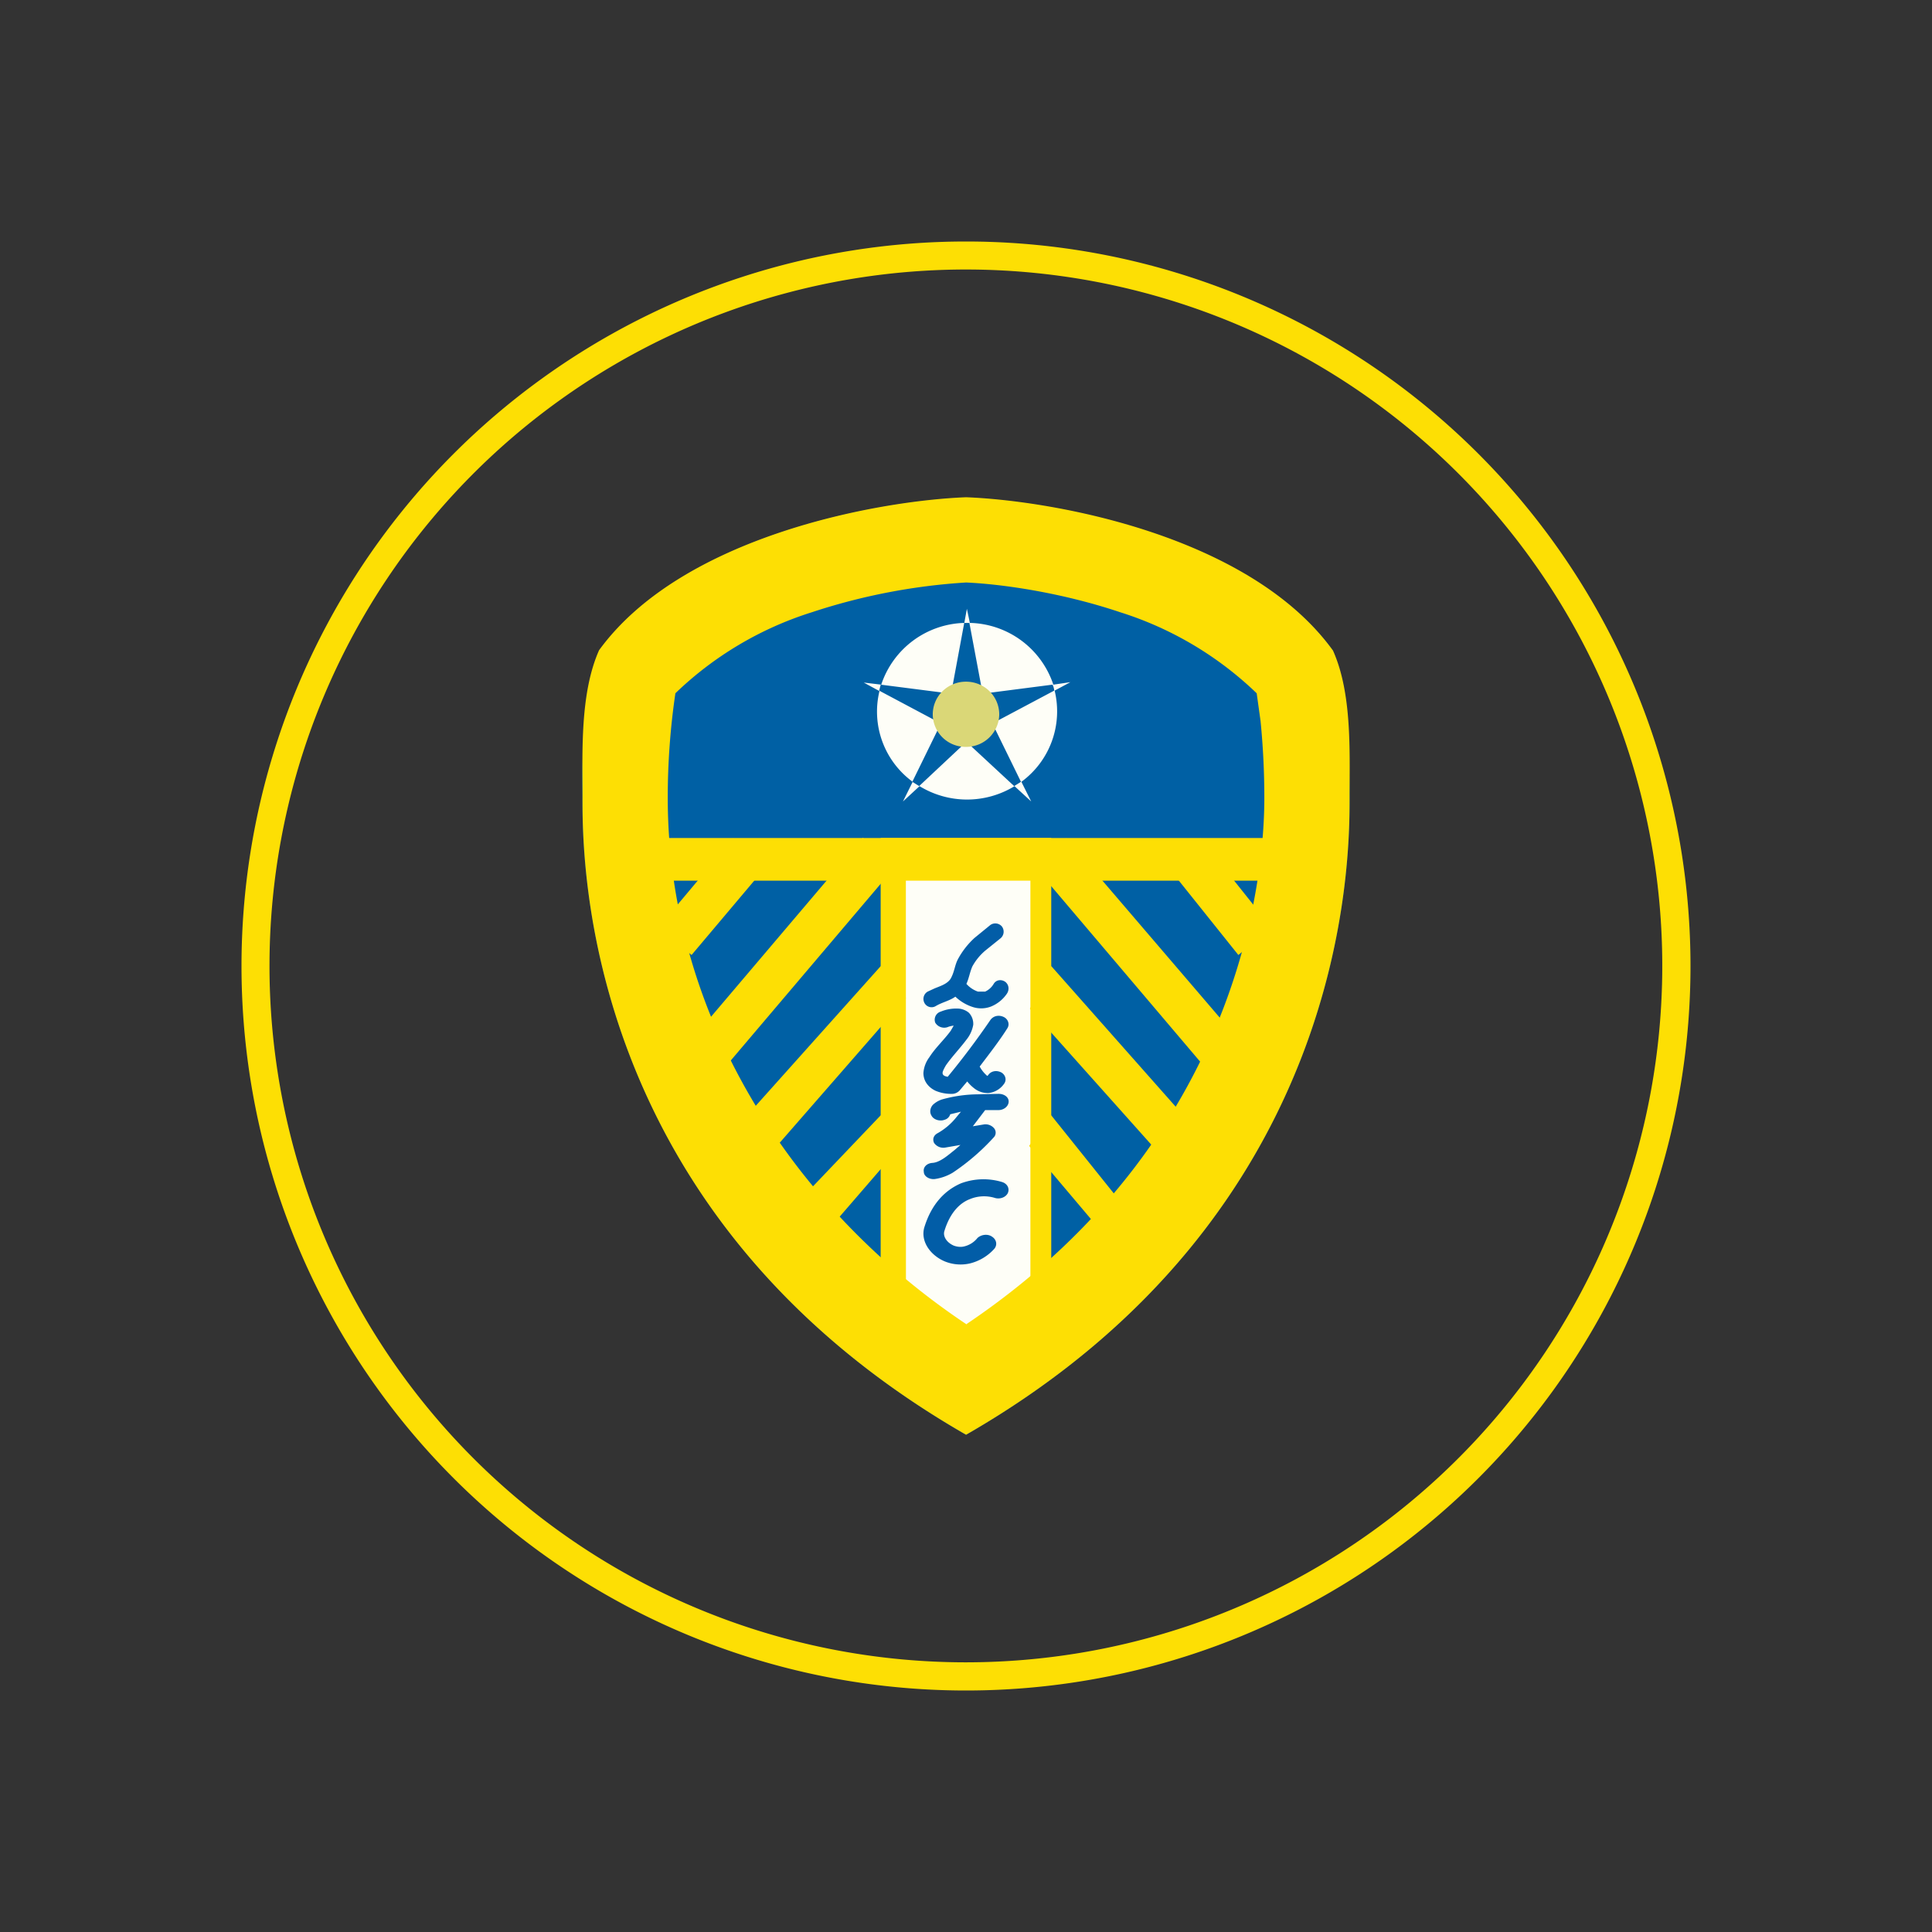<svg xmlns="http://www.w3.org/2000/svg" width="24" height="24" fill="none" viewBox="0 0 24 24">
    <rect x="0" y="0" width="24" height="24" fill="#333333" stroke="none"/>
    <path fill="#FDDF04" fill-rule="evenodd" d="M12 21a9 9 0 1 0 0-18 9 9 0 0 0 0 18m0-.35a8.652 8.652 0 0 0 7.992-11.96A8.651 8.651 0 1 0 12 20.65" clip-rule="evenodd"/>
    <path fill="#0060A4" d="M7.235 9.909c0 .767-.005 5.172 4.765 7.914 4.77-2.742 4.765-7.147 4.765-7.914v-.027c0-.667-.08-1.509-.207-1.8-1.032-1.419-3.468-1.858-4.558-1.9-1.09.042-3.526.476-4.558 1.906a6.3 6.3 0 0 0-.207 1.794z"/>
    <path fill="#FDDF04" d="M10.94 10.41h2.119v6.354H10.94z"/>
    <path fill="#FEFEF7" d="M11.253 10.666H12.8v6.024h-1.546z"/>
    <path fill="#FDDF04" d="m9.528 10.752-.937 1.111-.419-.333.937-1.117zm4.966 0 .889 1.111.418-.333-.89-1.117zm-3.304 3.483-1.043 1.207-.392-.344 1.186-1.244zm1.594 0 1.016 1.202.318-.26-1.06-1.323zm-1.647-3.488-2.223 2.62-.419-.339 2.224-2.62.423.339zm1.7 0 2.223 2.62.423-.339-2.239-2.615-.413.339zm-1.583 1.651-1.88 2.155-.413-.339 1.98-2.213zm1.54.133 1.81 2.027.408-.35-1.953-2.207z"/>
    <path fill="#FDDF04" d="M8.294 10.41h7.412v.53H8.294z"/>
    <path fill="#FEFEF7" fill-rule="evenodd" d="m12.048 7.738-.037-.175-.032.175a1.12 1.12 0 0 0-1.032.767l-.217-.026.195.106a1.08 1.08 0 0 0 .413 1.127l-.121.244.206-.19a1.13 1.13 0 0 0 1.18 0l.207.19-.122-.244a1.085 1.085 0 0 0 .413-1.133l.196-.105-.212.031a1.12 1.12 0 0 0-1.037-.767m0 0h-.07l-.163.879-.874-.112-.02.074.767.408-.355.725.085.053.587-.55.593.55.085-.053-.355-.725.768-.408a.2.2 0 0 0-.021-.074l-.868.112-.165-.88z" clip-rule="evenodd"/>
    <path fill="#DAD777" d="M12.413 8.876a.41.41 0 0 1-.413.402.407.407 0 0 1-.413-.402c0-.228.185-.408.413-.408s.413.18.413.408"/>
    <path fill="#FDDF04" fill-rule="evenodd" d="M12 16.447c-2.202-1.472-3.705-3.875-3.705-6.538q0-.652.095-1.297a4.3 4.3 0 0 1 1.694-1.006 7.6 7.6 0 0 1 1.917-.37c.45.02 1.19.126 1.916.37.635.2 1.214.544 1.694 1.006l.048.344q.047.476.047.953v.005c0 .651-.121 4.13-3.705 6.538zm4.765-6.538c0 .767.005 5.172-4.764 7.914-4.776-2.742-4.765-7.147-4.765-7.914 0-.572-.032-1.297.206-1.832 1.033-1.419 3.468-1.858 4.559-1.9 1.09.042 3.525.476 4.558 1.905.238.53.206 1.255.206 1.827" clip-rule="evenodd"/>
    <path fill="#025DA7" d="M12.238 13.79h.165c.068 0 .127-.048.127-.107 0-.053-.053-.095-.127-.095l-.255.006a1.7 1.7 0 0 0-.444.063.3.3 0 0 0-.117.069c-.032.037-.042.09-.016.132.027.053.106.074.16.053a.1.1 0 0 0 .073-.069l.133-.032-.053.064a.8.8 0 0 1-.233.201c-.053.027-.07.074-.048.122a.14.14 0 0 0 .143.058l.185-.032-.074.064c-.069.053-.175.153-.275.159-.069.005-.117.053-.106.111 0 .053.063.095.132.09a.6.6 0 0 0 .228-.08q.284-.19.514-.444a.085.085 0 0 0 0-.106.14.14 0 0 0-.133-.048l-.132.022zm-.301.91a.8.8 0 0 1 .513-.016c.064.021.095.08.069.138-.027.053-.1.079-.164.058a.46.46 0 0 0-.307.016c-.111.042-.244.153-.318.402-.016.064.032.138.117.175.042.016.09.021.132.01a.3.3 0 0 0 .164-.105c.048-.043.127-.053.18-.016.058.037.069.105.027.153a.6.6 0 0 1-.302.18.52.52 0 0 1-.313-.026c-.174-.074-.301-.244-.254-.418.09-.297.26-.466.456-.551m.508-3.192a.107.107 0 0 1-.016.148l-.19.153a.7.7 0 0 0-.16.196c-.031.07-.042.148-.074.217a.34.34 0 0 0 .143.096h.09a.24.24 0 0 0 .106-.096c.032-.053.096-.058.143-.026.048.037.053.1.021.148a.44.44 0 0 1-.196.159.34.34 0 0 1-.217.01.56.56 0 0 1-.227-.132c-.075.053-.164.069-.244.117a.1.1 0 0 1-.117-.01.105.105 0 0 1 .017-.17l.08-.037c.073-.032.18-.059.216-.144.037-.074.043-.153.08-.222a1 1 0 0 1 .206-.264l.196-.16a.107.107 0 0 1 .143.017m-.667 1.249a.13.13 0 0 1-.16-.053.105.105 0 0 1 .07-.138.5.5 0 0 1 .212-.037c.037 0 .095.016.137.053a.2.2 0 0 1 .053.148.4.4 0 0 1-.085.186c-.079.106-.18.211-.254.317-.031.053-.042.08-.042.096 0 .031.032.042.064.047q.28-.34.529-.704c.037-.053.106-.069.17-.037.052.027.073.09.042.138-.096.153-.228.323-.344.476a.4.4 0 0 0 .095.117l.01-.01c.037-.054.106-.064.165-.033.053.032.068.096.031.143a.27.27 0 0 1-.19.112.27.27 0 0 1-.186-.064.5.5 0 0 1-.08-.08l-.094.112a.13.13 0 0 1-.085.042.5.5 0 0 1-.212-.037c-.08-.037-.153-.111-.153-.222a.37.37 0 0 1 .074-.196c.074-.117.18-.212.265-.328l.037-.064a.3.3 0 0 0-.07.016"/>
</svg>

